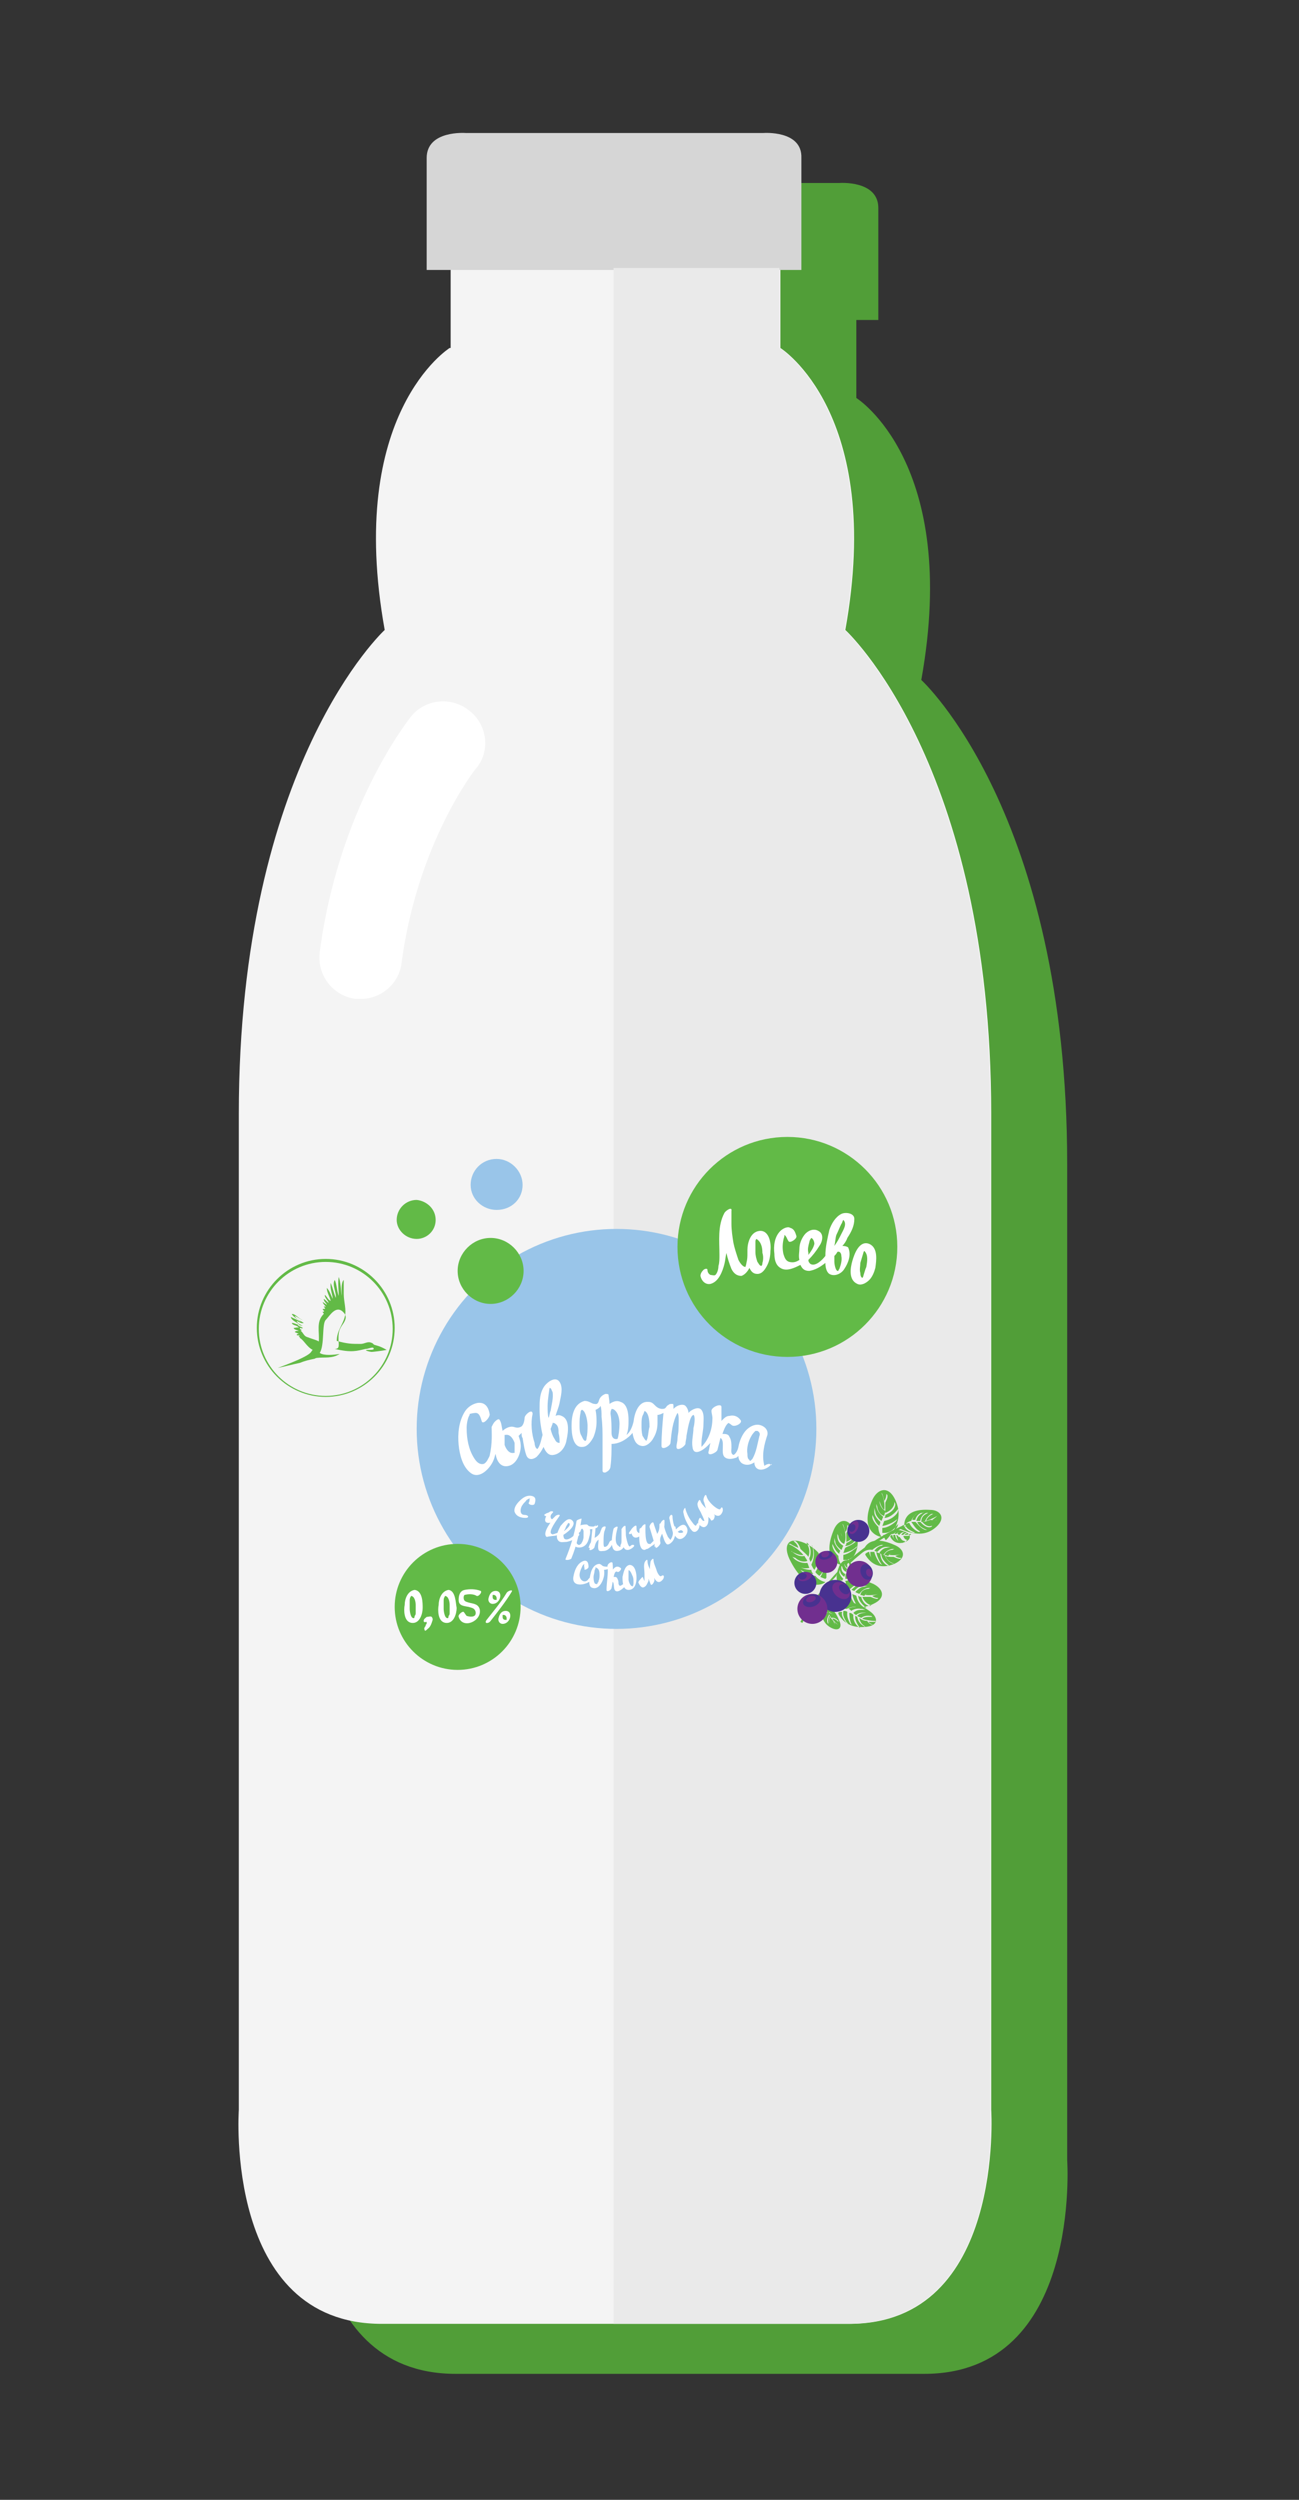 <?xml version="1.0" encoding="utf-8"?>
<!-- Generator: Adobe Illustrator 19.0.0, SVG Export Plug-In . SVG Version: 6.00 Build 0)  -->
<svg version="1.1" id="Layer_1" xmlns="http://www.w3.org/2000/svg" xmlns:xlink="http://www.w3.org/1999/xlink" x="0px" y="0px"
	 viewBox="0 0 130 250" style="enable-background:new 0 0 130 250;" xml:space="preserve">
<rect x="0" y="0" width="130" height="250" fill="#333333" stroke="none"/>
<style type="text/css">
	.st0{fill:#519E38;}
	.st1{fill:#F4F4F4;}
	.st2{fill:#D6D6D6;}
	.st3{fill:#EAEAEA;}
	.st4{fill:#FFFFFF;}
	.st5{fill:#62BA47;}
	.st6{fill:#483290;}
	.st7{fill:#712F8F;}
	.st8{fill:#99C5E9;}
	.st9{fill:#62BA46;}
</style>
<g>
	<path class="st0" d="M106.8,216c0,0,0-64.5,0-99.6S92.2,68,92.2,68c3.9-21.7-6.5-28.2-6.5-28.2V32h2.2c0,0,0-8.4,0-11.2
		S84,18.3,84,18.3H69.7h-1.3H54.1c0,0-3.9-0.3-3.9,2.5s0,11.2,0,11.2h2.3v7.8h-0.1c0,0-10.4,6.5-6.5,28.2c0,0-14.6,13.4-14.6,48.4
		c0,35.1,0,99.6,0,99.6s-1.5,21.4,14.3,21.4c4.3,0,7.8,0,10.8,0c8.1,0,11.8,0,11.8,0h0.7h0.8h0.1h11.7h0.1c3,0,6.5,0,10.8,0
		c0,0,0,0,0.1,0C108.3,237.4,106.8,216,106.8,216z"/>
	<path class="st1" d="M99.2,211c0,0,0-64.5,0-99.6S84.6,63,84.6,63c3.9-21.7-6.5-28.2-6.5-28.2v-8h-33v8H45c0,0-10.4,6.5-6.5,28.2
		c0,0-14.6,13.4-14.6,48.4c0,35.1,0,99.6,0,99.6s-1.5,21.4,14.3,21.4c4.3,0,7.8,0,10.8,0c8.1,0,11.8,0,11.8,0h1.6h11.8
		c3,0,6.6,0,10.8,0C100.6,232.4,99.2,211,99.2,211z"/>
	<path class="st2" d="M76.4,13.3H62.1h-1.3H46.6c0,0-3.9-0.3-3.9,2.5s0,11.2,0,11.2h18.1h1.3h18.1c0,0,0-8.4,0-11.2
		C80.3,13,76.4,13.3,76.4,13.3z"/>
	<path class="st3" d="M99.1,211c0,0,0-64.5,0-99.6S84.5,63,84.5,63C88.4,41.3,78,34.8,78,34.8v-8H61.4v205.6h0.8H74
		c3,0,6.6,0,10.8,0C100.6,232.4,99.1,211,99.1,211z"/>
	<path class="st4" d="M36.1,99.9c-0.2,0-0.4,0-0.5,0c-2.3-0.3-3.9-2.4-3.6-4.7c1.9-14.4,8.8-23.1,9.1-23.5c1.4-1.8,4.1-2.1,5.9-0.6
		c1.8,1.4,2.1,4.1,0.6,5.8c-0.1,0.1-5.8,7.4-7.4,19.3C40,98.3,38.2,99.9,36.1,99.9z"/>
</g>
<g>
	<g>
		<g>
			<path class="st5" d="M89.6,150c-0.7-1.5-1.8-1.1-2.3,0c-1.4,3.2,0.7,3.7,0.9,3.7c0-0.1-0.3-0.4-0.3-1c-0.1-0.1-0.6-0.6-0.6-1
				v-0.2l0.1,0.2c0.1,0.2,0.2,0.6,0.6,0.9c0-0.1,0.1-0.2,0.1-0.4c-0.1-0.1-0.6-0.5-0.6-1v-0.1v-0.3l0.1,0.4c0,0.2,0.2,0.6,0.6,0.9
				l0,0c0.1-0.1,0.1-0.3,0.2-0.4c-0.1-0.1-0.6-0.4-0.7-1.1v-0.1v-0.1l0.1,0.3c0,0.2,0.2,0.8,0.7,0.9c0-0.2,0.1-0.3,0.1-0.5l0,0
				c0,0-0.5-0.2-0.6-1c0,0,0-0.1,0-0.2v-0.1v0.3c0.1,0.2,0.2,0.7,0.5,0.9c0.1-0.8-0.2-1.5-0.2-1.5l-0.1-0.2l0.1,0.1
				c0,0,0.1,0.3,0.2,0.7c0.2-0.3,0.2-0.6,0.2-0.6v-0.1l0.1,0.1c0.1,0.3-0.2,0.7-0.2,0.8c0,0.4,0,0.7,0,1c0.8-0.3,0.9-0.9,0.9-0.9
				v-0.2l0.1,0.2c0,0.7-0.8,1-1,1.1c0,0,0,0,0,0.1l0,0c0,0.1-0.1,0.2-0.1,0.2c0.7,0,1.3-0.8,1.3-0.8l0.1-0.1c0,0,0,0.2-0.1,0.4
				c-0.5,0.7-1.3,0.8-1.3,0.8c-0.1,0.2-0.1,0.3-0.2,0.5c0.2,0,0.9-0.2,1.4-0.6l0,0l0,0l0,0l0.1-0.1l-0.1,0.2
				c-0.2,0.2-0.8,0.7-1.4,0.7c0,0.2,0,0.4,0,0.5c0.1,0,0.1,0,0.2,0c0.6,0,1-0.4,1.2-0.7l0.2-0.2l-0.1,0.3c-0.5,0.8-1.1,0.8-1.3,0.8
				c0,0,0,0-0.1,0c0,0.2,0.2,0.4,0.2,0.5h0.1C90.2,152.4,90.1,151.1,89.6,150z"/>
			<path class="st5" d="M93.7,152.7c1-0.9,0.4-1.7-0.6-1.7c-2.8-0.2-2.6,1.5-2.6,1.6c0,0,0.2-0.4,0.7-0.5c0-0.1,0.3-0.6,0.6-0.8
				l0.2-0.1l-0.2,0.1c-0.1,0.1-0.4,0.3-0.5,0.7c0.1,0,0.2,0,0.3,0c0-0.1,0.2-0.6,0.6-0.7h0.1l0.2-0.1l-0.3,0.2
				c-0.2,0.1-0.4,0.3-0.5,0.7l0,0c0.1,0,0.2,0,0.4,0c0-0.1,0.1-0.6,0.6-0.8h0.1h0.1l-0.2,0.1c-0.2,0.1-0.5,0.3-0.5,0.8
				c0.1,0,0.3,0,0.4-0.1l0,0c0,0,0.1-0.4,0.6-0.7c0,0,0,0,0.1,0h0.1l-0.2,0.1c-0.2,0.1-0.5,0.4-0.5,0.6c0.6-0.2,1.1-0.5,1.1-0.5
				l0.1-0.1l-0.1,0.1c0,0-0.2,0.2-0.5,0.4c0.2,0.1,0.5,0,0.5,0l0.1-0.1l-0.1,0.1c-0.2,0.1-0.6,0-0.7,0c-0.3,0.1-0.5,0.2-0.8,0.2
				c0.5,0.6,0.9,0.4,0.9,0.4h0.1l-0.1,0.1c-0.5,0.2-1-0.4-1.1-0.5c0,0,0,0-0.1,0l0,0c-0.1,0-0.1,0-0.2,0c0.2,0.6,1,0.8,1,0.8h0.1
				c0,0-0.1,0-0.3,0c-0.6-0.2-0.9-0.8-1-0.8s-0.3,0-0.4,0c0.1,0.1,0.4,0.7,0.8,0.9l0,0l0,0l0,0l0.1,0.1h-0.2
				c-0.2-0.1-0.7-0.4-0.9-0.9c-0.1,0-0.3,0.1-0.4,0.1v0.1c0.1,0.4,0.6,0.6,0.8,0.7l0.2,0.1h-0.2c-0.7-0.2-0.9-0.6-1-0.8l0,0
				c-0.1,0.1-0.3,0.3-0.3,0.3v0.1C91.9,153.7,92.9,153.4,93.7,152.7z"/>
			<path class="st5" d="M90.6,154.2c0.7-0.3,0.5-0.8,0-1c-1.4-0.6-1.6,0.3-1.6,0.3s0.2-0.1,0.4-0.1c0,0,0.3-0.2,0.5-0.3H90h-0.1
				c-0.1,0-0.2,0.1-0.4,0.3c0.1,0,0.1,0,0.2,0c0,0,0.2-0.2,0.5-0.3c0,0,0,0,0.1,0h0.1h-0.2c-0.1,0-0.3,0.1-0.4,0.3l0,0
				c0.1,0,0.1,0.1,0.2,0.1c0,0,0.2-0.3,0.5-0.3h0.1h0.1h-0.1c-0.1,0-0.3,0.1-0.4,0.3c0.1,0,0.1,0,0.2,0l0,0c0,0,0.1-0.2,0.4-0.2
				c0,0,0,0,0.1,0H91h-0.1c-0.1,0-0.3,0.1-0.4,0.2c0.4,0,0.6-0.1,0.6-0.1h0.1c0,0,0,0-0.1,0.1c0,0-0.1,0.1-0.3,0.1
				c0.1,0.1,0.3,0.1,0.3,0.1h0.1h-0.1c-0.1,0-0.3-0.1-0.3-0.1c-0.2,0-0.3,0-0.4,0c0.1,0.4,0.4,0.4,0.4,0.4L90.6,154.2l-0.1-0.1
				c-0.3,0-0.4-0.4-0.5-0.4l0,0l0,0h-0.1c0,0.3,0.3,0.6,0.4,0.6h0.1c0,0-0.1,0-0.2-0.1c-0.3-0.2-0.3-0.6-0.3-0.6
				c-0.1,0-0.1-0.1-0.2-0.1c0,0.1,0.1,0.4,0.2,0.6l0,0l0,0l0,0l0.1,0.1l-0.1-0.1c-0.1-0.1-0.3-0.3-0.3-0.6c-0.1,0-0.2,0-0.2,0v0.1
				c0,0.3,0.2,0.4,0.3,0.5l0.1,0.1l-0.1-0.1c-0.3-0.2-0.4-0.5-0.4-0.6l0,0c-0.1,0-0.2,0.1-0.2,0.1v0.1
				C89.5,154.4,90.1,154.4,90.6,154.2z"/>
			<path class="st5" d="M89.5,156.4c1.3-0.6,1-1.5,0-1.9c-2.7-1.2-3.1,0.5-3.1,0.7c0,0,0.4-0.3,0.9-0.2c0.1-0.1,0.5-0.4,0.9-0.5h0.2
				l-0.2,0.1c-0.2,0-0.5,0.2-0.7,0.5c0.1,0,0.2,0.1,0.3,0.1c0.1-0.1,0.4-0.5,0.9-0.5h0.1h0.3l-0.4,0.1c-0.2,0-0.5,0.2-0.7,0.5l0,0
				c0.1,0.1,0.2,0.1,0.4,0.2c0.1-0.1,0.3-0.5,0.9-0.6h0.1h0.1l-0.2,0.1c-0.2,0-0.6,0.1-0.8,0.5c0.1,0,0.3,0.1,0.4,0.1l0,0
				c0,0,0.2-0.4,0.8-0.5h0.1h0.1h-0.2c-0.2,0-0.6,0.2-0.7,0.4c0.7,0.1,1.2-0.1,1.2-0.1l0.1-0.1l-0.1,0.1c0,0-0.3,0.1-0.6,0.2
				c0.2,0.2,0.5,0.2,0.5,0.2h0.1l-0.1,0.1c-0.3,0-0.6-0.2-0.7-0.2c-0.3,0-0.6,0-0.8-0.1C88.9,156.3,89.4,156.3,89.5,156.4
				L89.5,156.4L89.5,156.4c-0.7-0.1-0.9-0.8-1-0.9c0,0,0,0-0.1,0l0,0c-0.1,0-0.1-0.1-0.2-0.1c0,0.6,0.7,1.1,0.7,1.1l0.1,0.1
				c0,0-0.1,0-0.3-0.1c-0.6-0.4-0.6-1.1-0.6-1.1c-0.1-0.1-0.3-0.1-0.4-0.2c0,0.2,0.2,0.8,0.5,1.2l0,0l0,0l0,0l0.1,0.1l-0.2-0.1
				c-0.1-0.1-0.5-0.7-0.6-1.2c-0.1,0-0.3,0-0.4,0v0.1c0,0.5,0.3,0.8,0.6,1l0.2,0.1l-0.2-0.1c-0.6-0.5-0.7-0.9-0.7-1.1l0,0
				c-0.2,0-0.4,0.2-0.4,0.2v0.1C87.4,156.8,88.5,156.8,89.5,156.4z"/>
			<path class="st5" d="M85.5,153c-0.7-1.4-1.7-1-2.1,0.1c-1.2,3,0.7,3.4,0.8,3.4c0,0-0.3-0.4-0.3-0.9c-0.1-0.1-0.5-0.5-0.6-1v-0.2
				l0.1,0.2c0.1,0.2,0.2,0.5,0.6,0.8c0-0.1,0-0.2,0.1-0.3c-0.1-0.1-0.5-0.5-0.6-0.9v-0.1v-0.3l0.1,0.4c0,0.2,0.2,0.5,0.6,0.8l0,0
				c0.1-0.1,0.1-0.3,0.2-0.4c-0.1-0.1-0.6-0.3-0.6-1v-0.1v-0.1l0.1,0.2c0,0.2,0.2,0.7,0.6,0.8c0-0.1,0.1-0.3,0.1-0.4l0,0
				c0,0-0.4-0.2-0.5-0.9V153v-0.1v0.3c0.1,0.2,0.2,0.7,0.5,0.8c0.1-0.8-0.2-1.3-0.2-1.4l-0.1-0.2l0.1,0.1c0,0,0.1,0.3,0.2,0.7
				c0.2-0.2,0.2-0.6,0.2-0.6v-0.1l0.1,0.1c0.1,0.3-0.2,0.7-0.2,0.7c0,0.3,0,0.6,0,0.9c0.8-0.3,0.8-0.9,0.8-0.9v-0.2l0.1,0.2
				c0,0.6-0.8,1-0.9,1c0,0,0,0,0,0.1l0,0c0,0.1-0.1,0.1-0.1,0.2c0.7,0,1.2-0.8,1.2-0.8l0.1-0.1c0,0,0,0.2-0.1,0.3
				c-0.5,0.6-1.2,0.7-1.2,0.8c-0.1,0.1-0.1,0.3-0.2,0.5c0.2,0,0.9-0.2,1.3-0.6l0,0l0,0l0,0l0.1-0.1l-0.1,0.2
				c-0.2,0.1-0.7,0.6-1.3,0.7c0,0.2,0,0.3,0,0.5c0.1,0,0.1,0,0.2,0c0.5,0,0.9-0.4,1.1-0.7l0.1-0.2l-0.1,0.2c-0.5,0.7-1,0.8-1.2,0.8
				c0,0,0,0-0.1,0c0,0.2,0.2,0.4,0.2,0.4h0.1C86.1,155.2,86,154,85.5,153z"/>
			<path class="st5" d="M85.3,156.6c-0.4-0.9-1-0.6-1.3,0c-0.8,1.9,0.4,2.1,0.5,2.2c0,0-0.2-0.2-0.2-0.6c0,0-0.3-0.3-0.4-0.6v-0.1
				v0.1c0,0.1,0.1,0.3,0.4,0.5c0-0.1,0-0.1,0.1-0.2c-0.1-0.1-0.3-0.3-0.4-0.6v-0.1V157l0.1,0.2c0,0.1,0.1,0.3,0.4,0.5l0,0
				c0-0.1,0.1-0.2,0.1-0.3c-0.1,0-0.4-0.2-0.4-0.6v-0.1v-0.1l0.1,0.1c0,0.1,0.1,0.4,0.4,0.5c0-0.1,0-0.2,0.1-0.3l0,0
				c0,0-0.3-0.1-0.3-0.6c0,0,0,0,0-0.1v-0.1v0.2c0,0.1,0.1,0.4,0.3,0.5c0-0.5-0.1-0.8-0.1-0.9v-0.1l0.1,0.1c0,0,0.1,0.2,0.1,0.4
				c0.1-0.1,0.1-0.4,0.1-0.4v-0.1l0.1,0.1c0,0.2-0.1,0.4-0.1,0.5c0,0.2,0,0.4,0,0.6c0.5-0.2,0.5-0.5,0.5-0.5v-0.1v0.1
				c0,0.4-0.5,0.6-0.6,0.6l0,0l0,0c0,0,0,0.1-0.1,0.1c0.4,0,0.8-0.5,0.8-0.5v-0.1c0,0,0,0.1-0.1,0.2c-0.3,0.4-0.7,0.5-0.8,0.5
				c0,0.1-0.1,0.2-0.1,0.3c0.1,0,0.5-0.1,0.8-0.4l0,0l0,0l0,0l0.1-0.1l-0.1,0.1c-0.1,0.1-0.4,0.4-0.8,0.4c0,0.1,0,0.2,0,0.3h0.1
				c0.3,0,0.6-0.3,0.7-0.4l0.1-0.1l-0.1,0.2c-0.3,0.4-0.6,0.5-0.8,0.5l0,0c0,0.1,0.1,0.3,0.1,0.3h0.1
				C85.6,158,85.6,157.3,85.3,156.6z"/>
			<path class="st5" d="M87.4,160.4c1.3-0.6,1-1.5,0-2c-2.7-1.2-3.2,0.5-3.2,0.7c0,0,0.4-0.3,0.9-0.2c0.1-0.1,0.5-0.5,0.9-0.5h0.2
				l-0.2,0.1c-0.2,0-0.5,0.2-0.8,0.5c0.1,0,0.2,0.1,0.3,0.1c0.1-0.1,0.4-0.5,0.9-0.5h0.1h0.3l-0.4,0.1c-0.2,0-0.5,0.2-0.8,0.5l0,0
				c0.1,0.1,0.2,0.1,0.4,0.2c0.1-0.1,0.3-0.5,0.9-0.6H87h0.1l-0.2,0.1c-0.2,0-0.7,0.1-0.8,0.6c0.1,0,0.3,0.1,0.4,0.1l0,0
				c0,0,0.2-0.4,0.8-0.5h0.1h0.1h-0.2c-0.2,0-0.6,0.2-0.7,0.4c0.7,0.1,1.3-0.1,1.3-0.1l0.1-0.1l-0.1,0.1c0,0-0.3,0.1-0.6,0.2
				c0.2,0.2,0.5,0.2,0.5,0.2h0.1l-0.1,0.1c-0.3,0-0.6-0.2-0.7-0.2c-0.3,0-0.6,0-0.8,0c0.3,0.7,0.8,0.8,0.8,0.8h0.1l-0.1,0.1
				c-0.6,0-0.9-0.7-0.9-0.9c0,0,0,0-0.1,0l0,0c-0.1,0-0.1-0.1-0.2-0.1c0,0.6,0.7,1.1,0.7,1.1l0.1,0.1c0,0-0.1,0-0.3-0.1
				c-0.6-0.4-0.7-1.1-0.7-1.1c-0.1-0.1-0.3-0.1-0.4-0.2c0,0.2,0.2,0.8,0.5,1.2l0,0l0,0l0,0l0.1,0.1l-0.2-0.1
				c-0.1-0.1-0.6-0.7-0.6-1.3c-0.2,0-0.3,0-0.5,0c0,0.1,0,0.1,0,0.1c0,0.5,0.4,0.9,0.6,1l0.2,0.1l-0.2-0.1c-0.6-0.5-0.7-1-0.7-1.1
				c0,0,0,0,0-0.1c-0.2,0-0.4,0.2-0.4,0.2v0.1C85.3,160.9,86.4,160.9,87.4,160.4z"/>
			<path class="st5" d="M86.6,162.7c1.4-0.1,1.3-1,0.4-1.6c-2.4-1.7-3.2-0.4-3.2-0.2c0.1,0,0.4-0.1,0.9,0c0.1,0,0.6-0.3,1-0.2h0.2
				h-0.2c-0.2,0-0.5,0-0.8,0.2c0.1,0,0.2,0.1,0.3,0.2c0.1-0.1,0.5-0.3,1-0.2h0.1l0.3,0.1h-0.4c-0.2,0-0.5,0-0.8,0.3l0,0
				c0.1,0.1,0.2,0.2,0.3,0.2c0.1-0.1,0.4-0.3,1-0.2h0.1h0.1h-0.2c-0.2,0-0.7,0-0.9,0.3c0.1,0.1,0.2,0.1,0.4,0.2l0,0
				c0,0,0.3-0.3,0.9-0.2h0.1l0.1,0.1h-0.2c-0.2,0-0.7,0-0.8,0.2c0.7,0.2,1.2,0.2,1.2,0.2h0.2c0,0-0.1,0-0.1,0.1c0,0-0.3,0-0.7,0
				c0.2,0.2,0.5,0.3,0.5,0.3h0.1h-0.1c-0.3,0-0.6-0.3-0.6-0.4c-0.3,0-0.6-0.1-0.8-0.3C86.1,162.5,86.6,162.6,86.6,162.7l0.1-0.1
				L86.6,162.7c-0.7-0.3-0.8-0.9-0.8-1l0,0l0,0c-0.1,0-0.1-0.1-0.2-0.1c-0.1,0.5,0.4,1.1,0.4,1.1l0.1,0.1c0,0-0.1,0-0.3-0.2
				c-0.5-0.5-0.4-1.1-0.4-1.1c-0.1-0.1-0.2-0.2-0.4-0.2c0,0.1,0,0.7,0.2,1.1l0,0l0,0l0,0l0.1,0.1l-0.2-0.1c-0.1-0.2-0.4-0.7-0.3-1.2
				c-0.1-0.1-0.3-0.1-0.4-0.1v0.1c-0.1,0.4,0.2,0.8,0.3,1l0.2,0.2l-0.2-0.1c-0.5-0.6-0.5-1-0.4-1.1l0,0c-0.2,0-0.4,0-0.4,0.1v0.1
				C84.5,162.5,85.5,162.8,86.6,162.7z"/>
			<path class="st5" d="M80.5,154.3c-1.7-0.7-2.1,0.3-1.5,1.6c1.7,3.5,3.5,2.5,3.6,2.3c-0.1,0-0.6-0.1-1-0.6c-0.1,0-0.9-0.1-1.3-0.4
				l-0.2-0.2l0.2,0.1c0.2,0.1,0.6,0.3,1.1,0.3c-0.1-0.1-0.2-0.2-0.2-0.4c-0.1,0-0.8,0-1.3-0.4l-0.1-0.1l-0.3-0.2l0.4,0.3
				c0.2,0.2,0.6,0.3,1.1,0.2l0,0c-0.1-0.2-0.1-0.3-0.2-0.5c-0.1,0-0.7,0.1-1.3-0.4l-0.1-0.1l-0.1-0.1l0.3,0.1
				c0.2,0.2,0.7,0.5,1.2,0.3c-0.1-0.2-0.2-0.3-0.3-0.5l0,0c0,0-0.5,0.2-1.2-0.4c0,0-0.1,0-0.1-0.1l-0.1-0.1l0.2,0.2
				c0.2,0.1,0.8,0.4,1.1,0.3c-0.6-0.7-1.3-1-1.3-1l-0.2-0.1h0.2c0,0,0.3,0.2,0.8,0.4c-0.1-0.4-0.4-0.6-0.4-0.6l-0.1-0.1h0.2
				c0.3,0.2,0.5,0.7,0.5,0.8c0.3,0.3,0.6,0.5,0.8,0.8c0.3-0.8-0.2-1.4-0.2-1.4L80.5,154.3l0.3,0c0.5,0.5,0.3,1.4,0.2,1.5
				c0,0,0,0,0,0.1l0,0c0,0.1,0.1,0.2,0.1,0.3c0.5-0.5,0.2-1.6,0.2-1.6l-0.1-0.1c0,0,0.1,0.1,0.2,0.4c0.2,0.9-0.2,1.5-0.2,1.6
				c0.1,0.2,0.2,0.4,0.3,0.5c0.1-0.2,0.5-0.8,0.4-1.4v-0.1l0,0l0,0v-0.2l0.1,0.3c0,0.2,0,1.1-0.4,1.6c0.1,0.2,0.3,0.3,0.4,0.4
				l0.1-0.1c0.4-0.4,0.3-1,0.2-1.4l-0.1-0.3l0.1,0.3c0.3,1-0.1,1.4-0.2,1.6l0,0c0.2,0.1,0.5,0.2,0.5,0.2l0.1-0.1
				C82.8,155.9,81.8,154.9,80.5,154.3z"/>
			<path class="st5" d="M83.2,162.8c0.8,0.4,1.1-0.1,0.8-0.7c-0.7-1.8-1.6-1.4-1.7-1.3c0,0,0.3,0.1,0.5,0.4c0.1,0,0.4,0.1,0.6,0.3
				l0.1,0.1l-0.1-0.1c-0.1-0.1-0.3-0.2-0.5-0.2c0,0.1,0.1,0.1,0.1,0.2c0.1,0,0.4,0,0.6,0.2c0,0,0,0,0.1,0l0.1,0.1l-0.2-0.2
				c-0.1-0.1-0.3-0.2-0.6-0.2l0,0c0,0.1,0.1,0.2,0.1,0.2c0.1,0,0.4,0,0.6,0.2l0,0l0.1,0.1l-0.1-0.1c-0.1-0.1-0.3-0.3-0.6-0.2
				c0,0.1,0.1,0.2,0.1,0.2l0,0c0,0,0.3-0.1,0.6,0.2c0,0,0,0,0.1,0.1v0.1l-0.1-0.1c-0.1-0.1-0.4-0.3-0.5-0.2c0.3,0.4,0.6,0.6,0.6,0.6
				H84h-0.1c0,0-0.2-0.1-0.4-0.3c0,0.2,0.1,0.3,0.1,0.3h0.1h-0.1c-0.1-0.1-0.2-0.4-0.2-0.4c-0.1-0.1-0.3-0.3-0.3-0.4
				c-0.2,0.4,0,0.7,0,0.7l0.1,0.1l-0.1-0.1c-0.2-0.3-0.1-0.7,0-0.8l0,0l0,0v-0.1c-0.3,0.2-0.2,0.8-0.2,0.8v0.1c0,0-0.1-0.1-0.1-0.2
				c-0.1-0.4,0.2-0.7,0.2-0.8s-0.1-0.2-0.1-0.3c-0.1,0.1-0.3,0.4-0.3,0.7l0,0l0,0l0,0v0.1v-0.1c0-0.1,0-0.5,0.3-0.8
				c-0.1-0.1-0.1-0.2-0.2-0.2c0,0,0,0-0.1,0c-0.2,0.2-0.2,0.5-0.2,0.7v0.1l-0.1-0.1c-0.1-0.5,0.1-0.7,0.2-0.8l0,0
				c-0.1-0.1-0.2-0.1-0.3-0.1l0,0C82.1,161.9,82.6,162.5,83.2,162.8z"/>
		</g>
		<path class="st5" d="M83.8,157.4c0-0.1,0.1-0.2,0.1-0.3c-2.5,2.6-3.8,5.1-3.8,5.1l0.2,0.1c0,0,1.1-2.3,3.4-4.7
			C83.7,157.5,83.7,157.5,83.8,157.4z"/>
		<path class="st5" d="M90.4,152.7c-0.1,0,0.2-0.3,0.2-0.3l-0.1,0.1c-2.3,1-4.2,2.3-5.7,3.7c0.1,0,0.1,0.1,0.2,0.2
			c1.5-1.4,3.3-2.7,5.6-3.7C91.1,152.5,90.5,152.7,90.4,152.7z"/>
		<g>
			<circle class="st6" cx="83.6" cy="159.6" r="1.6"/>
			<ellipse transform="matrix(0.679 -0.734 0.734 0.679 -89.706 112.914)" class="st7" cx="84.2" cy="159" rx="0.7" ry="1"/>
			
				<ellipse transform="matrix(0.679 -0.735 0.735 0.679 -89.611 113.076)" class="st6" cx="84.4" cy="158.9" rx="0.4" ry="0.6"/>
		</g>
		<g>
			<circle class="st7" cx="81.3" cy="160.9" r="1.5"/>
			
				<ellipse transform="matrix(-0.32 -0.948 0.948 -0.32 -44.652 288.325)" class="st6" cx="81.2" cy="160.2" rx="0.6" ry="0.9"/>
			
				<ellipse transform="matrix(-0.32 -0.948 0.948 -0.32 -44.574 287.995)" class="st7" cx="81.1" cy="160" rx="0.3" ry="0.5"/>
		</g>
		<g>
			<circle class="st6" cx="80.6" cy="158.3" r="1.1"/>
			
				<ellipse transform="matrix(-0.319 -0.948 0.948 -0.319 -43.269 284.308)" class="st7" cx="80.5" cy="157.7" rx="0.4" ry="0.7"/>
			
				<ellipse transform="matrix(-0.32 -0.947 0.947 -0.32 -43.174 284.229)" class="st6" cx="80.4" cy="157.6" rx="0.3" ry="0.4"/>
		</g>
		<g>
			<circle class="st7" cx="82.7" cy="156.2" r="1.1"/>
			
				<ellipse transform="matrix(-0.32 -0.948 0.948 -0.32 -38.419 283.636)" class="st6" cx="82.6" cy="155.6" rx="0.4" ry="0.7"/>
			
				<ellipse transform="matrix(-0.319 -0.948 0.948 -0.319 -38.48 283.345)" class="st7" cx="82.6" cy="155.5" rx="0.3" ry="0.4"/>
		</g>
		<g>
			<circle class="st6" cx="85.9" cy="153.1" r="1.1"/>
			
				<ellipse transform="matrix(-0.893 -0.45 0.45 -0.893 92.954 327.646)" class="st7" cx="85.4" cy="152.8" rx="0.4" ry="0.7"/>
			
				<ellipse transform="matrix(-0.892 -0.451 0.451 -0.892 92.514 327.487)" class="st6" cx="85.3" cy="152.7" rx="0.3" ry="0.4"/>
		</g>
		<g>
			<circle class="st7" cx="86" cy="157.4" r="1.3"/>
			
				<ellipse transform="matrix(0.95 -0.313 0.313 0.95 -44.839 35)" class="st6" cx="86.7" cy="157.2" rx="0.6" ry="0.8"/>
			
				<ellipse transform="matrix(0.95 -0.313 0.313 0.95 -44.806 35.048)" class="st7" cx="86.9" cy="157.3" rx="0.3" ry="0.4"/>
		</g>
	</g>
	<circle class="st8" cx="61.7" cy="142.9" r="20"/>
	<circle class="st5" cx="45.8" cy="160.7" r="6.3"/>
	<path class="st8" d="M52.3,118.5c0,1.4-1.1,2.5-2.6,2.5c-1.4,0-2.6-1.1-2.6-2.5s1.1-2.6,2.6-2.6C51.1,115.9,52.3,117.1,52.3,118.5
		L52.3,118.5z"/>
	<path class="st5" d="M52.4,127.1c0,1.8-1.5,3.3-3.3,3.3s-3.3-1.5-3.3-3.3s1.5-3.3,3.3-3.3S52.4,125.3,52.4,127.1L52.4,127.1z"/>
	<path class="st5" d="M43.6,122c0,1.1-0.9,1.9-1.9,1.9c-1.1,0-2-0.9-2-1.9c0-1.1,0.9-2,2-2C42.7,120.1,43.6,120.9,43.6,122L43.6,122
		z"/>
	<g>
		<circle class="st5" cx="78.8" cy="124.7" r="11"/>
		<g>
			<path class="st4" d="M76,123.1c-0.9,0.1-1.2,1.2-1.2,1.9l0,0l0,0c0,0.1,0,0.2,0,0.3c0,0.4,0,0.6-0.1,1c0,0.1-0.1,0.4-0.1,0.4
				c-0.3,0-0.6-0.5-0.7-0.7c-0.2-0.6-0.4-1.2-0.5-1.7c-0.1-0.6-0.2-1.3-0.2-1.9c0-0.3,0-0.5,0-0.8c0-0.1,0-0.2,0-0.3s0-0.2,0-0.2
				c0.1-0.5-0.6,0-0.7,0.2c-0.7,1.3-0.5,2.8-0.5,4.2c0,0.4,0,0.8-0.1,1.1c0,0.3-0.1,0.7-0.3,0.9c-0.1,0.1-0.4,0-0.5,0
				c-0.2-0.1-0.3-0.3-0.3-0.5s-0.3-0.1-0.4,0c-0.2,0.2-0.3,0.4-0.3,0.6c0.1,0.5,0.5,0.9,1,0.8c0.8-0.2,1.2-1.2,1.4-2
				c0.1-0.4,0.1-0.7,0.2-1.1c0.1,0.5,0.3,1.1,0.5,1.6c0.2,0.4,0.5,0.7,1,0.7c0.3-0.1,0.6-0.4,0.8-0.8c0.2,0.4,0.4,0.6,0.8,0.6
				c0.5,0,0.8-0.5,1-0.9s0.3-0.9,0.3-1.4C77.2,124.4,77,123,76,123.1z M76.3,126.3c0,0.1,0,0.2-0.1,0.3c-0.2,0-0.3-0.3-0.4-0.4
				c-0.1-0.3-0.2-0.6-0.2-1c0-0.3,0-0.7,0-1c0-0.1,0-0.2,0.1-0.3c0.5,0.3,0.6,0.9,0.6,1.4C76.4,125.6,76.4,126,76.3,126.3z"/>
			<path class="st4" d="M87,124.4c-1-0.4-1.5,1-1.7,1.7s-0.4,1.9,0.5,2.3c0.4,0.2,0.9-0.1,1.2-0.4c0.3-0.3,0.5-0.8,0.6-1.2
				C87.7,126.1,87.9,124.8,87,124.4z M86.4,127.6c0,0.1-0.1,0.2-0.1,0.2c-0.2-0.1-0.2-0.4-0.2-0.5c-0.1-0.3,0-0.7,0-1
				c0.1-0.3,0.2-0.7,0.3-1c0-0.1,0.1-0.2,0.1-0.2c0.4,0.4,0.3,1,0.2,1.6C86.6,126.9,86.5,127.3,86.4,127.6z"/>
			<path class="st4" d="M84.3,124.6c0.2-0.2,0.4-0.5,0.5-0.8c0.4-0.6,0.7-1.2,0.7-1.9c0-0.6-0.9-0.7-1.3-0.5c-0.6,0.3-1,1-1.2,1.6
				c-0.2,0.9-0.4,1.7-0.4,2.6l0,0c-0.3,0.4-1,1.1-1.5,0.8c-0.1-0.1-0.2-0.2-0.2-0.4c0.4-0.4,0.8-0.9,1.1-1.4
				c0.3-0.4,0.5-1.2-0.1-1.5c-0.5-0.3-1.1,0-1.4,0.4c-0.3,0.4-0.5,0.9-0.5,1.4c0,0.3-0.1,0.7,0,1.1c-0.3,0.2-0.6,0.3-1,0.2
				s-0.5-0.5-0.6-0.8c-0.1-0.5-0.1-0.9,0-1.4c0-0.1,0.1-0.3,0.1-0.4v-0.1c0.2,0.1,0.3,0.5,0.4,0.6c0.1,0.3,0.9-0.2,0.8-0.5
				c-0.1-0.3-0.2-0.7-0.6-0.8c-0.3-0.2-0.8,0.1-1,0.3c-0.6,0.6-0.7,1.5-0.6,2.3c0,0.5,0.1,1.1,0.6,1.4c0.6,0.4,1.4,0,2-0.3
				c0.2,0.4,0.4,0.6,0.9,0.6c0.6-0.1,1.1-0.4,1.6-0.8c0,0.4,0.1,0.9,0.4,1.1c0.5,0.3,1.2,0,1.5-0.5c0.4-0.6,0.7-1.4,0.4-2.1
				C84.9,124.7,84.6,124.6,84.3,124.6z M81,124.2c0-0.1,0.1-0.3,0.2-0.4l0,0c0.2,0.1,0.3,0.4,0.3,0.6c-0.1,0.4-0.3,0.7-0.6,1.1
				c0-0.1,0-0.1,0-0.2C80.8,124.9,80.9,124.6,81,124.2z M84.2,122.4c0.1-0.1,0.1-0.3,0.2-0.4l0,0c0.4,0.4,0,1-0.2,1.4
				s-0.4,0.8-0.7,1.2c0.1-0.4,0.1-0.8,0.2-1.1C83.9,123.1,84,122.8,84.2,122.4z M84,126.9c0,0-0.1,0.1-0.1,0.2h-0.1
				c-0.2-0.1-0.3-0.7-0.3-0.9s0-0.4,0-0.6c0.1-0.1,0.2-0.2,0.3-0.4c0.2-0.1,0.4,0.1,0.4,0.4C84.3,126.1,84.1,126.6,84,126.9z"/>
		</g>
	</g>
	<g>
		<path class="st4" d="M50.7,159.3c-0.6,1-1.3,1.8-2,2.7c-0.3,0.4,0.2,0.4,0.4,0.1c0.7-0.9,1.5-1.9,2.1-2.9
			C51.4,158.9,50.8,159.1,50.7,159.3L50.7,159.3z"/>
		<path class="st4" d="M49.6,159.1c-0.4,0-0.6,0.3-0.7,0.7c-0.1,0.3,0.1,0.6,0.4,0.6C50.1,160.4,50.4,159.1,49.6,159.1
			c-0.2,0-0.4,0.4-0.2,0.4c0.2,0,0.3,0.2,0.3,0.3s0,0.1,0,0.2l0,0h-0.1c-0.2,0-0.3-0.1-0.3-0.3c0-0.1,0-0.1,0-0.2l0,0h0.1
			C49.6,159.5,49.8,159.1,49.6,159.1z"/>
		<path class="st4" d="M50.6,161.1c-0.4,0-0.6,0.3-0.7,0.7c-0.1,0.3,0.1,0.6,0.4,0.6C51.1,162.4,51.4,161.1,50.6,161.1
			c-0.2,0-0.4,0.4-0.2,0.4c0.2,0,0.3,0.2,0.3,0.3s0,0.1,0,0.2l0,0h-0.1c-0.2,0-0.3-0.1-0.3-0.3c0-0.1,0-0.1,0-0.2l0,0h0.1
			C50.6,161.5,50.8,161.1,50.6,161.1z"/>
	</g>
	<g>
		<g>
			<g>
				<path class="st4" d="M77,146.4c-0.2,0-0.4,0.1-0.5,0.2c-0.3-1.1,0-2.2,0.3-3.1l0,0c0.1-0.5-0.3-0.9-0.8-1s-1,0.2-1.3,0.5
					c-0.4,0.4-0.7,1.1-0.8,1.7c-0.1,0.5-0.4,0.8-0.5,0.8c-0.3-0.1-0.2-0.5-0.2-0.7c0-0.4,0-0.8-0.2-1.1c-0.1-0.3-0.4-0.3-0.7-0.3
					c0.3-0.9,0.5-1,0.6-1.1c0.2,0.1,0.3,0.2,0.3,0.2c0.3,0.3,1.2-0.2,0.9-0.5c-0.3-0.4-0.7-0.5-1.1-0.4c-0.3,0-0.5,0.2-0.7,0.4
					l-0.1,0.1c0-0.5,0-1,0-1.4s-1,0-1,0.4c0,0.2,0.1,0.5,0.1,0.7c0,1-0.3,2.1-1.1,2.9c0-0.1,0-0.2,0-0.3c0-0.7,0.2-1.3,0.2-2
					c0-0.4,0.1-1-0.2-1.4c-0.3-0.4-1,0-1.2,0.2l-0.1,0.1c0-0.2-0.1-0.5-0.3-0.7c-0.2-0.2-0.6-0.1-0.8,0c-0.2,0.1-0.3,0.2-0.4,0.3
					c0-0.1,0-0.2,0-0.2c0-0.2,0-0.3-0.1-0.3c-0.2,0-0.3,0-0.4,0.1c-0.2,0.1-0.2,0.2-0.3,0.3c-0.1,0.1-0.2,0.1-0.4,0.1
					c-0.7-0.1-0.7-0.7-1.3-0.7c-1-0.1-1.4,1.1-1.5,2l0,0c-0.1,0.4-0.3,1-0.7,1.3c0.2-0.5,0.2-1,0.2-1.5c0-0.6-0.1-1.6-0.8-1.8
					c-0.4-0.2-0.8,0-1.1,0.2c0-0.3-0.1-0.8-0.1-0.9c0-0.1-0.2-0.1-0.3-0.1c-0.3,0.1-0.5,0.3-0.6,0.5s-0.1,0.6-0.5,0.5
					c-0.3,0-0.5-0.3-1-0.3c-1.1,0.3-1.3,1.5-1.3,2.5c0,0.7,0.1,2.2,1.1,2.1c0.5,0,0.9-0.6,1.1-1c0.2-0.5,0.3-1,0.3-1.5
					c0-0.3,0-0.7-0.1-1.2c0.2-0.1,0.4-0.2,0.5-0.4c0.1,0.3,0.1,0.7,0.1,1l0,0c0,0,0,0,0,0.1c0.1,0.8,0.1,1.5,0.1,2.3c0,1,0,2,0,3.1
					c0,0.2,0.3,0.2,0.4,0.1c0.2-0.1,0.4-0.3,0.4-0.6c0.1-0.7,0.1-1.5,0.1-2.2c0.9,0,1.7-0.6,2.1-1.1c0.1,0.6,0.3,1.2,0.9,1.3
					c0.5,0.1,1-0.4,1.2-0.8c0.3-0.5,0.4-1,0.4-1.5c0-0.2,0-0.5,0-0.8c0.2,0,0.4-0.1,0.6-0.2c-0.1,1.1-0.2,2.2-0.2,3.3
					c0,0.5,0.9,0,0.9-0.3c0.1-1,0.2-2.1,0.7-3c0.2,0.2,0.1,1.2,0.1,1.7c0,0.3-0.1,0.6-0.1,0.9c0,0.3-0.1,0.5-0.1,0.8
					c0,0.5,0.8,0,0.9-0.3c0-0.3,0.1-0.5,0.1-0.8c0.1-0.5,0.3-2,0.7-2.1c0.2,0.1,0.1,1,0,1.3c0,0.6-0.2,1.3-0.1,1.9
					c0.1,1,1.1,0.3,1.5-0.1c0.1-0.1,0.2-0.2,0.3-0.3c-0.1,0.3-0.1,0.6-0.2,0.9c-0.1,0.5,0.8,0.1,0.9-0.2c0.1-0.4,0.2-0.8,0.3-1.2
					c0.5,0.3,0,1.5,0.4,1.9c0.3,0.3,0.8,0.2,1.1,0.1c0.1,0,0.2-0.1,0.3-0.2c0,0.3,0.1,0.5,0.3,0.7c0.4,0.3,0.9,0.2,1.2,0
					c0,0,0.1,0,0.1-0.1c0,0.1,0,0.2,0,0.2c0.2,1,1.4,0.5,1.7,0C77.3,146.6,77.2,146.5,77,146.4z M58.7,143.8c0,0.1,0,0.2-0.1,0.3
					c-0.2,0-0.3-0.3-0.4-0.5c-0.2-0.3-0.2-0.7-0.2-1.1c0-0.4,0-0.8,0.1-1.2c0-0.1,0-0.2,0.1-0.3c0,0,0,0,0.1,0l0,0l0.1,0.1
					c0.3,0.3,0.4,1.2,0.4,1.4C58.8,143,58.8,143.4,58.7,143.8z M61.2,143.3c0-0.6,0-1.3-0.1-1.9c0-0.4,0.1-0.4,0.1-0.5
					c0.2,0,0.3,0.1,0.4,0.2c0.3,0.3,0.4,0.9,0.4,1.3c0,0.5-0.1,1.3-0.2,1.5C61.4,144,61.2,143.7,61.2,143.3z M64.8,143.8
					c0,0.1-0.1,0.2-0.1,0.3c-0.2-0.1-0.3-0.4-0.4-0.5c-0.1-0.4-0.1-0.7-0.1-1.1c0-0.4,0-0.8,0.2-1.1c0-0.1,0.1-0.2,0.1-0.3
					c0.5,0.2,0.5,1.3,0.5,1.6C64.9,143,64.9,143.4,64.8,143.8z M75.1,146.1c0,0-0.1,0-0.1-0.1c-0.2-0.1-0.2-0.4-0.2-0.6
					c-0.1-0.6,0.1-1.3,0.4-1.8c0.1-0.2,0.3-0.4,0.4-0.5c0,0,0.1,0,0.2,0c0.2,0.1,0.3,0.3,0.2,0.5c-0.2,0.8-0.3,1.6-0.7,2.3
					C75.2,146,75.1,146.1,75.1,146.1z"/>
				<path class="st4" d="M56.2,141.6c-0.2-0.1-0.4-0.1-0.6,0c0.1-0.4,0.3-0.8,0.4-1.3c0.1-0.6,0.4-1.5,0-2.1s-1.2,0-1.5,0.4
					c-0.5,0.7-0.5,1.5-0.5,2.3c0,0.9,0.1,1.7,0.3,2.6c-0.1,0.3-0.2,1-0.5,1.4c-0.2,0-0.3-0.4-0.3-0.6c-0.3-0.9-0.4-2-0.2-2.9
					c0-0.2-0.1-0.3-0.3-0.2c-0.2,0.1-0.5,0.4-0.5,0.6c0,0.2-0.1,0.8-0.4,0.9c-0.2,0.1-0.4,0.1-0.7,0c-0.3-0.1-0.8,0.1-1.1,0.4
					c-0.1-0.4-0.1-0.8-0.3-1.1c-0.1-0.2-0.4,0.1-0.5,0.2c-0.1,0.1-0.2,0.3-0.3,0.5c0,0.5,0.1,1.6-0.2,2.9c-0.1,0.2-0.3,0.7-0.6,0.8
					c-0.4,0.1-0.7-0.2-0.9-0.5c-0.6-0.9-0.8-2-0.8-3.1c0-0.4,0.1-1,0.3-1.3c0,0,0,0,0-0.1l0,0l0,0c0,0,0.4-0.1,0.6-0.1
					c0.4,0,0.5,0.5,0.6,0.8c0.1,0.5,0.9-0.4,0.8-0.7c-0.1-0.6-0.4-1.2-1.2-1.1c-0.5,0.1-1,0.4-1.3,0.9c-0.6,1-0.7,2.2-0.6,3.3
					c0.1,1,0.4,2.2,1.2,2.8c0.9,0.7,2-0.5,2.3-1.3c0.1-0.2,0.1-0.4,0.2-0.6c0.1,0.7,0.5,1.4,1.3,1.2c0.9-0.2,1.3-1.5,1.2-2.2
					c0-0.2-0.1-0.5-0.2-0.8c0.1-0.1,0.2-0.2,0.3-0.3c0,0.2,0,0.4,0.1,0.5c0.1,0.6,0.2,1.3,0.4,1.8c0.2,0.4,0.6,0.4,1,0.1
					c0.3-0.3,0.5-0.6,0.7-1c0.2,0.5,0.5,0.9,1,0.8c0.7-0.1,1.2-0.8,1.3-1.5C56.9,143.1,57,141.9,56.2,141.6z M51.5,145.1
					c0,0.1,0,0.1,0,0.2c0,0,0,0-0.1,0c-0.5,0.1-0.8-0.5-0.9-0.8v-0.1l0,0c0-0.1,0-0.1,0-0.2c0-0.1,0-0.3,0-0.5c0,0,0-0.1,0-0.2
					c0,0,0,0,0.1,0c0.5-0.1,0.8,0.5,0.9,0.8C51.5,144.6,51.5,144.9,51.5,145.1z M54.8,140.6c0-0.6,0.2-1.8,0.2-1.8l0,0l0,0
					c0.2,0,0.2,0.3,0.3,0.4c0.1,0.6-0.1,1.3-0.2,1.9c-0.1,0.2-0.1,0.5-0.2,0.7C54.8,141.5,54.8,141,54.8,140.6z M56,144.3
					C56,144.3,56,144.4,56,144.3C55.9,144.4,55.9,144.4,56,144.3c-0.3,0-0.4-0.2-0.5-0.4c-0.2-0.3-0.3-0.6-0.4-1
					c0.1-0.2,0.1-0.3,0.2-0.5c0,0,0,0,0-0.1l0,0c0.1,0,0.2,0,0.3,0.1c0.3,0.2,0.3,0.6,0.3,0.9C56,143.7,56,144,56,144.3z"/>
			</g>
		</g>
	</g>
	<g>
		<path class="st4" d="M41.5,159c-0.7,0.1-1,0.9-1,1.5c-0.1,0.5-0.1,1.7,0.7,1.8c0.8,0.1,1.1-0.9,1.1-1.5
			C42.3,160.3,42.3,159.1,41.5,159c-0.2,0-0.6,0.6-0.4,0.6c0.4,0,0.5,0.6,0.5,0.9c0,0.2,0,0.5,0,0.8c0,0.1,0,0.2-0.1,0.3
			c0,0.1-0.1,0.3,0,0.2c-0.4,0.2-0.5-0.7-0.5-0.9s0-0.5,0-0.8c0-0.1,0-0.3,0.1-0.4c0-0.1,0.1-0.1,0-0.1
			C41.4,159.6,41.8,159,41.5,159z"/>
		<path class="st4" d="M44.9,159c-0.7,0.1-1,0.9-1,1.5c-0.1,0.5-0.1,1.7,0.7,1.8c0.8,0.1,1.1-0.9,1.1-1.5
			C45.6,160.3,45.6,159.1,44.9,159c-0.2,0-0.6,0.6-0.4,0.6c0.4,0,0.5,0.6,0.5,0.9c0,0.2,0,0.5,0,0.8c0,0.1,0,0.2-0.1,0.3
			c0,0.1-0.1,0.3,0,0.2c-0.4,0.2-0.5-0.7-0.5-0.9s0-0.5,0-0.8c0-0.1,0-0.3,0.1-0.4c0-0.1,0.1-0.1,0-0.1
			C44.8,159.6,45.2,159,44.9,159z"/>
		<path class="st4" d="M45.9,161.7c0.4,1.3,2.4,0.4,2.1-0.8c-0.2-0.6-0.8-0.5-1.3-0.7c-0.3-0.1-0.3-0.3-0.3-0.5
			c0.1-0.3,0.1-0.3-0.1-0.1c0.1,0,0.1,0,0.2-0.1c0.4-0.1,0.9-0.1,1.2,0.1c0.2,0.1,0.6-0.4,0.4-0.5c-0.5-0.2-1.1-0.2-1.6-0.1
			c-0.5,0.1-0.6,0.6-0.6,1c0,0.6,0.5,0.6,1,0.7c0.3,0.1,0.6,0.1,0.7,0.5c0.1,0.6-0.6,0.5-0.9,0.4c-0.1-0.1-0.2-0.3-0.3-0.4
			C46.3,161.1,45.8,161.5,45.9,161.7L45.9,161.7z"/>
		<path class="st4" d="M42.8,162.9c0.3-0.2,0.4-0.6,0.5-0.9c0-0.1,0-0.2-0.1-0.3s-0.3,0-0.5,0c-0.1,0.1-0.3,0.2-0.3,0.4
			s0.2,0.1,0.3,0.1l0,0l0,0v0.1c0,0.1,0,0.1-0.1,0.2c0,0,0,0,0,0.1l0,0l0,0c0.1-0.1,0,0,0,0c-0.1,0.1-0.2,0.3-0.1,0.4
			C42.5,163.2,42.7,163,42.8,162.9L42.8,162.9z"/>
	</g>
	<g>
		<path class="st9" d="M37.5,134.5c-0.1,0-0.2-0.2-0.3-0.2c-0.4-0.2-0.7,0.1-1.1,0.1c-0.9,0-1.3,0-2.4-0.3c0-1,0.6-1.6,0.8-2.4
			c0.2-0.7-0.1-1.5-0.1-2.3c0-0.5,0-0.9,0-1.4c-0.3,0.3-0.2,1.2-0.2,1.6c-0.1-0.6-0.1-1.4-0.3-1.9c-0.1,0.6,0,1.3,0,1.9
			c-0.2-0.5-0.2-1.2-0.4-1.6c-0.3,0.5,0.2,1.3,0.1,1.8c-0.2-0.5-0.3-1-0.5-1.5c-0.1,0.6,0.2,1.2,0.2,1.6c-0.2-0.4-0.3-0.8-0.6-1.1
			c0,0.4,0.3,0.9,0.4,1.3c-0.3-0.1-0.4-0.5-0.6-0.6c0,0.3,0.3,0.5,0.4,0.8c-0.2-0.1-0.3-0.3-0.5-0.4c0,0.3,0.3,0.4,0.3,0.6
			c-0.1-0.1-0.3-0.2-0.4-0.3c0,0.2,0.3,0.4,0.3,0.5c0,0-0.2-0.1-0.2,0c0,0,0.2,0.1,0.1,0.2c-0.1,0-0.1,0-0.2,0
			c0,0.2,0.2,0.1,0.1,0.3c-0.1,0-0.1-0.1-0.1,0s0.1,0.1,0.1,0.2c-0.8,0.8-0.4,1.8-0.5,2.8c0.1-0.1-0.7-0.3-1.2-0.5
			c-0.3-0.1-0.4-0.5-0.6-0.6c0-0.1,0.1,0,0.1-0.1c-0.1,0-0.2-0.1-0.2-0.2c0.1,0,0.3,0.1,0.3,0c-0.1-0.1-0.5-0.2-0.5-0.3
			c0.2,0,0.4,0.1,0.5,0.1c-0.2-0.1-0.6-0.3-0.6-0.5c0.2,0.1,0.5,0.3,0.7,0.2c-0.3-0.2-0.8-0.4-0.9-0.7c0.3,0.1,0.6,0.4,0.8,0.4
			c-0.4-0.1-0.7-0.6-1.1-0.6c0.2,0.4,0.8,0.6,0.9,0.8c-0.3-0.2-0.6-0.3-1-0.5c0.1,0.4,0.6,0.5,0.9,0.8c-0.3,0-0.5-0.2-0.8-0.2
			c0.1,0.3,0.6,0.2,0.7,0.5c-0.1-0.1-0.3,0-0.5,0c0,0.2,0.4,0.2,0.5,0.3c-0.2,0-0.3,0-0.4,0.1c0.1,0.1,0.3,0.1,0.4,0.2
			c-0.1,0-0.2,0-0.2,0.1s0.3,0,0.3,0.1c-0.1,0-0.1,0.1-0.1,0.1c0.1,0,0.2,0,0.2,0c-0.1,0-0.1,0-0.1,0.1c0.4,0.2,0.7,0.9,1.3,1.2
			c-0.3,0.2,0.3,0.4-3.5,1.8c0.1,0,1.7-0.4,2.2-0.5c0.5-0.2,0.9-0.3,1.4-0.4c0.1,0,0.2-0.1,0.3-0.1c0.8-0.1,1.5,0.1,2.3-0.4
			c-0.6,0.1-1.6,0.2-2-0.1c0.5-0.8,0.2-2.9,0.6-3.3c0.4-0.4,1.1-1.7,1.9-0.6c0.1,0.2,0.2,0.4-0.1,0.9c-0.4,0.6-0.6,0.8-0.5,2.1
			c0,0.3,0,0.5-0.4,0.5c1.7,0.4,2.2,0.2,3.1,0c0.3,0,0.8-0.3,0.8,0c0,0.1-0.3,0.1-0.6,0.1c-0.5,0,0.2,0.2,0.4,0.2
			c0.1,0,1-0.1,1.5-0.2C38,134.6,37.8,134.6,37.5,134.5z"/>
		<path class="st9" d="M32.6,125.9c-3.8,0-6.9,3.1-6.9,6.9c0,3.8,3.1,6.9,6.9,6.9s6.9-3.1,6.9-6.9S36.4,125.9,32.6,125.9
			 M32.6,126.2c3.7,0,6.7,3,6.7,6.7s-3,6.7-6.7,6.7s-6.7-3-6.7-6.7S28.9,126.2,32.6,126.2"/>
	</g>
	<g>
		<g>
			<path class="st4" d="M56.2,153.6c0.4-0.2,1.7-1.1,1-1.6c-0.4-0.3-0.9,0.4-1.1,0.6c-0.2,0.4-0.6,1.1-0.2,1.5
				c0.2,0.2,0.5,0.1,0.8,0.1c0.5-0.1,0.9-0.3,1.2-0.6c0.3-0.3-0.3-0.2-0.4-0.1c-0.2,0.2-0.7,0.6-1,0.4c-0.2-0.2-0.1-0.7,0-0.9
				c0.1-0.1,0.1-0.3,0.2-0.4c0-0.1,0.1-0.1,0.1-0.2l0.1-0.1l0,0c0.5,0.2-0.7,1-0.8,1.1C55.6,153.6,56,153.8,56.2,153.6L56.2,153.6z"
				/>
			<g>
				<path class="st4" d="M57.3,154.1c-0.1,0.5,0.5,0.8,1,0.6s0.6-0.7,0.7-1.1c0.1-0.3,0.1-0.9-0.2-1.1c-0.1-0.1-0.4,0-0.6,0
					c-0.3,0.1-0.5,0.4-0.6,0.7c-0.1,0.2,0.5,0.1,0.5-0.1c0.1-0.3,0.2-0.3,0.3,0c0,0.2,0,0.4,0,0.6c0,0.2-0.1,0.5-0.2,0.6
					c0,0.1-0.1,0.1-0.2,0.2c0,0,0,0-0.1,0c-0.2-0.1-0.2-0.2-0.2-0.3C57.9,153.8,57.3,154,57.3,154.1L57.3,154.1z"/>
				<path class="st4" d="M57.7,152.1c-0.2,1.3-0.6,2.6-1.1,3.8c-0.1,0.2,0.6,0.1,0.6-0.1c0.5-1.2,0.8-2.6,1-3.9
					C58.3,151.8,57.7,152,57.7,152.1L57.7,152.1z"/>
			</g>
			<path class="st4" d="M69.9,152.4c0.2,0.2,0.5,0.5,0.8,0.2c0.2-0.2,0.2-0.5,0.2-0.8c-0.1-0.3-0.2-0.6-0.4-0.9
				c-0.1-0.2-0.3-0.5-0.4-0.8c-0.1,0.1-0.2,0.2-0.3,0.3c0.2,0.7,0.9,1.1,1.4,1.6c0.2,0.2,0.4-0.4,0.3-0.5c-0.4-0.5-0.6-1.2-0.8-1.8
				c-0.1,0.1-0.2,0.2-0.3,0.4c0.2,0.4,1.4,2.3,1.9,1.1c0.1-0.2,0-0.7-0.2-0.3c-0.1,0.2-0.7-0.3-0.8-0.4c-0.2-0.2-0.5-0.5-0.6-0.9
				c-0.1-0.3-0.3,0.2-0.3,0.4c0.2,0.7,0.4,1.5,0.8,2.1c0.1-0.2,0.2-0.4,0.3-0.5c-0.2-0.3-0.5-0.5-0.8-0.7c-0.2-0.2-0.5-0.5-0.6-0.8
				s-0.3,0.2-0.3,0.3c0,0.4,0.3,0.7,0.4,1c0.1,0.2,0.2,0.4,0.3,0.7v0.1c0.1-0.1,0.1-0.1-0.1-0.1c-0.1,0-0.2-0.2-0.3-0.3
				C70,151.7,69.8,152.2,69.9,152.4L69.9,152.4z"/>
			<path class="st4" d="M65,152.7c0.2,0.7,0.4,1.3,0.6,2c0,0.3,0.5-0.2,0.5-0.4c-0.1-0.4,0-0.6,0.2-1s0.2-0.8,0.2-1.2
				c0-0.3-0.4,0.1-0.4,0.3c0,0.4,0.1,0.8,0.2,1.1s0.2,0.7,0.4,0.9c0.2,0.2,0.6-0.2,0.7-0.4c0.2-0.4,0.3-0.9,0.2-1.3
				c-0.1-0.2-0.4,0.2-0.3,0.4c0.1,0.3,0,0.6-0.2,0.9c0,0-0.3-0.3-0.3-0.4c-0.2-0.4-0.4-1-0.4-1.5c-0.1,0.1-0.2,0.2-0.4,0.3
				c0,0.4,0,0.7-0.3,1.1c-0.2,0.4-0.2,0.8-0.2,1.2c0.2-0.1,0.3-0.2,0.5-0.4c-0.1-0.7-0.4-1.3-0.6-2C65.3,152.1,65,152.5,65,152.7
				L65,152.7z"/>
			<path class="st4" d="M59.3,152.8c-0.1,0.7-0.1,1.4-0.3,2.1c-0.1,0.3,0.5,0,0.5-0.2c0.1-0.4,0.2-0.6,0.5-0.8
				c0.3-0.3,0.5-0.7,0.6-1.1c0.1-0.3-0.4-0.1-0.4,0.1c-0.2,0.4-0.2,0.7-0.3,1.1c0,0.3-0.1,0.7,0,1c0.1,0.2,0.4,0.1,0.6,0.1
				c0.5-0.1,0.7-0.5,0.9-0.9c0.2-0.3-0.3-0.2-0.4,0s-0.2,0.5-0.5,0.5c-0.1,0-0.1-0.3-0.1-0.4c0-0.5,0-1.1,0.2-1.5
				c-0.1,0-0.3,0.1-0.4,0.1c-0.1,0.4-0.3,0.7-0.7,0.9c-0.3,0.3-0.5,0.6-0.6,1c0.2,0,0.4-0.1,0.5-0.2c0.1-0.7,0.2-1.4,0.2-2.1
				C59.8,152.4,59.4,152.7,59.3,152.8L59.3,152.8z"/>
			<path class="st4" d="M63.1,154.6c-0.2,0.3-0.4-0.7-0.4-0.7c-0.1-0.4-0.1-0.8-0.1-1.2c0-0.3-0.4,0.1-0.4,0.3c0,0.3,0,0.7,0,1
				c0,0.2,0,0.4-0.1,0.5c0,0.2,0,0.3-0.2,0.1c-0.5-0.3-0.2-1.4-0.1-1.8c0.1-0.3-0.4,0-0.4,0.1c-0.1,0.4-0.5,2.3,0.4,2.2
				c1.1-0.1,0.8-1.8,0.8-2.5c-0.1,0.1-0.3,0.2-0.4,0.3c0,0.6,0,1.3,0.2,1.8s0.7,0.3,1,0C63.6,154.5,63.3,154.4,63.1,154.6
				L63.1,154.6z"/>
			<g>
				<path class="st4" d="M68.4,151.3c0.1,0.6,0.4,1.1,0.7,1.6c0.1,0.1,0.2,0.3,0.4,0.3c0.3,0,0.5-0.4,0.5-0.6
					c0.1-0.3-0.2-0.4-0.3-0.1c-0.1,0.3-0.5-0.4-0.6-0.5c-0.2-0.3-0.4-0.7-0.5-1.1C68.6,150.6,68.3,151.1,68.4,151.3L68.4,151.3z"/>
				<path class="st4" d="M67.6,153.4c0.2-0.2,0.5-0.5,0.7-0.3s-0.1,0.2-0.3,0.2c-0.5-0.2-0.7-1.2-0.7-1.7c-0.1-0.3-0.4,0.1-0.3,0.3
					c0.1,0.5,0.5,2.7,1.5,1.8c0.3-0.3,0.4-0.7,0.2-1c-0.3-0.5-0.8,0-1.1,0.3c-0.1,0.1-0.2,0.2-0.2,0.4
					C67.4,153.4,67.5,153.5,67.6,153.4L67.6,153.4z"/>
			</g>
			<path class="st4" d="M65,154.4c-0.5,0.1-0.4-1.6-0.4-1.9c0-0.2-0.4,0.1-0.4,0.3c0,0.1,0,0.2-0.1,0.4s-0.2,0.1-0.3,0
				c-0.1-0.1-0.1-0.3-0.1-0.5c0-0.3-0.3,0-0.4,0.1s-0.2,0.3-0.3,0.4c-0.2,0.3,0.2,0.3,0.3,0c0.1-0.1,0.2-0.3,0.3-0.4
				c-0.1,0-0.2,0.1-0.4,0.1c-0.1,0.4,0.1,1.1,0.7,0.8c0.4-0.2,0.5-0.7,0.5-1.1c-0.1,0.1-0.3,0.2-0.4,0.3c0,0.4-0.2,2.1,0.5,2.1
				C64.9,154.9,65.2,154.4,65,154.4L65,154.4z"/>
			<path class="st4" d="M64.8,154.9c0.2-0.1,0.4-0.3,0.6-0.4c0.2-0.2,0.4-0.5,0.6-0.7c0-0.1,0.1-0.3,0-0.3c-0.1-0.1-0.3,0.1-0.3,0.2
				c-0.1,0.2-0.2,0.3-0.4,0.5c-0.1,0.1-0.2,0.2-0.2,0.2l-0.1,0.1c-0.2,0-0.3,0.2-0.3,0.3C64.6,154.8,64.6,154.9,64.8,154.9
				L64.8,154.9z"/>
			<path class="st4" d="M55.2,153.4c-0.4-0.2,0.6-1.5,0.8-1.8c0.1-0.2-0.3-0.1-0.4,0s-0.2,0.2-0.3,0.3c-0.1,0.1-0.2-0.1-0.2-0.2
				c0-0.2,0.1-0.3,0.2-0.4c0.2-0.2-0.2-0.2-0.3-0.1c-0.1,0.1-0.3,0.1-0.4,0.2c-0.3,0.1,0,0.3,0.2,0.2c0.1-0.1,0.3-0.1,0.4-0.2
				c-0.1,0-0.2-0.1-0.3-0.1c-0.3,0.3-0.6,1,0,1c0.4,0,0.7-0.3,1-0.6c-0.1,0-0.3,0-0.4,0c-0.2,0.3-1.3,1.6-0.8,2
				C54.9,153.7,55.4,153.5,55.2,153.4L55.2,153.4z"/>
			<path class="st4" d="M54.8,153.6c0.2,0.1,0.4,0,0.6,0s0.5-0.1,0.7-0.2c0.1,0,0.3-0.1,0.2-0.2c0-0.1-0.2-0.1-0.3,0
				c-0.1,0.1-0.3,0.1-0.5,0.2c-0.1,0-0.2,0.1-0.3,0C55.1,153.4,54.9,153.4,54.8,153.6C54.8,153.5,54.7,153.6,54.8,153.6L54.8,153.6z
				"/>
			<path class="st4" d="M58.2,152.7c0.4,0.3,1.1,0.3,1.5,0.1c0.2-0.1,0.2-0.4,0-0.2c-0.2,0.1-0.8,0.1-1-0.1
				C58.5,152.4,58.1,152.6,58.2,152.7L58.2,152.7z"/>
			<path class="st4" d="M53.5,150.4c0.1-0.3,0.2-0.7-0.3-0.8s-0.9,0.2-1.2,0.5c-0.3,0.3-0.6,0.7-0.5,1.1c0.2,0.5,0.7,0.6,1.1,0.6
				s0.3-0.3-0.1-0.3c-0.6,0-0.4-0.8-0.2-1c0.1-0.2,0.3-0.3,0.4-0.5c0.1,0,0.1-0.1,0.2-0.1c0.2-0.1,0.2-0.1,0.1,0
				c0,0.1,0,0.3-0.1,0.4C52.9,150.5,53.4,150.6,53.5,150.4L53.5,150.4z"/>
		</g>
	</g>
	<g>
		<g>
			<path class="st4" d="M63.9,158.3c0.1,0.2,0.3,0.6,0.6,0.4c0.2-0.1,0.3-0.4,0.4-0.6c0-0.3,0-0.6,0-1c0-0.3-0.1-0.6-0.1-0.9
				c-0.1,0.1-0.2,0.1-0.3,0.2c0,0.7,0.4,1.4,0.6,2c0.1,0.3,0.4-0.2,0.4-0.4c-0.1-0.6-0.2-1.3-0.1-1.9c-0.1,0.1-0.2,0.1-0.3,0.2
				c0,0.4,0.4,2.6,1.2,1.7c0.2-0.2,0.2-0.6-0.1-0.4c-0.2,0.2-0.5-0.5-0.5-0.6c-0.1-0.3-0.3-0.7-0.3-1s-0.3,0.1-0.3,0.2
				c-0.1,0.7-0.1,1.5,0,2.2c0.1-0.1,0.3-0.2,0.4-0.4c-0.1-0.3-0.3-0.6-0.4-0.9c-0.1-0.3-0.3-0.6-0.3-1c0-0.3-0.3,0.1-0.3,0.2
				c-0.1,0.3,0,0.7,0,1.1c0,0.2,0,0.5,0,0.7v0.1c0.1-0.1,0.1-0.1,0-0.1c-0.1-0.1-0.1-0.3-0.2-0.4C64.2,157.8,63.8,158.2,63.9,158.3
				L63.9,158.3z"/>
			<path class="st4" d="M58.9,156.7c0-0.5-0.2-0.8-0.7-0.5s-0.7,0.9-0.8,1.4c-0.3,1.3,1.5,0.9,1.9,0.3c0.1-0.1,0-0.2-0.1-0.2
				s-0.2,0.1-0.3,0.2c-0.3,0.5-0.9,0.2-0.9-0.4c0-0.2,0.1-0.5,0.2-0.7s0.1-0.3,0.3-0.4c-0.1,0.1,0,0.4,0,0.5
				C58.4,157.1,58.9,156.9,58.9,156.7L58.9,156.7z"/>
			<path class="st4" d="M60,156.4c-0.5,0-0.8,0.5-0.9,1c-0.1,0.4-0.3,1.3,0.2,1.4c0.6,0.2,1-0.6,1.1-1
				C60.5,157.5,60.6,156.6,60,156.4c-0.1,0-0.5,0.3-0.3,0.4c0.3,0.1,0.3,0.5,0.3,0.7s0,0.4-0.1,0.6c0,0.1,0,0.1-0.1,0.2
				c0,0.1-0.1,0.2-0.1,0.1c-0.3,0.1-0.3-0.6-0.3-0.7c0-0.2,0.1-0.4,0.1-0.6c0-0.1,0.1-0.2,0.1-0.3s0.1-0.1,0-0.1
				C59.9,156.8,60.3,156.5,60,156.4z"/>
			<path class="st4" d="M63,156.5c-0.5,0.1-0.6,0.8-0.7,1.2c0,0.4,0,1.3,0.6,1.3c0.7,0,0.8-0.8,0.8-1.2
				C63.7,157.4,63.6,156.5,63,156.5c-0.1,0-0.4,0.5-0.2,0.5c0.3,0,0.4,0.4,0.5,0.6c0.1,0.2,0.1,0.4,0.1,0.6c0,0.1,0,0.2,0,0.2
				c0,0.1-0.1,0.2,0,0.2c-0.3,0.2-0.5-0.5-0.5-0.6c0-0.2,0-0.4,0-0.6c0-0.1,0-0.2,0-0.3s0.1-0.1,0-0.1C63,156.9,63.3,156.5,63,156.5
				z"/>
			<path class="st4" d="M60.8,156.6c0.1,0.8-0.1,1.6-0.1,2.4c0,0.3,0.5,0,0.5-0.2c0.1-0.4,0.1-0.7,0.2-1.1c0.1-0.2,0.1-0.8,0.4-0.5
				c0.1-0.1,0.2-0.3,0.3-0.4c-0.7-0.5-1.1,0.8-1.2,1.3c0,0.1,0.1,0.1,0.2,0.1c0.5-0.2,0.2,0.7,0.5,0.9s0.8-0.3,1-0.5
				c0.3-0.2,0-0.4-0.2-0.2c-0.3,0.2-0.4,0.3-0.5,0c0-0.2,0-0.3-0.1-0.5c-0.1-0.3-0.4-0.2-0.6-0.1c0.1,0,0.1,0,0.2,0.1
				c0-0.2,0.1-0.9,0.4-0.7c0.1,0.1,0.5-0.3,0.3-0.4c-0.9-0.7-1.3,1.7-1.4,2.2c0.2-0.1,0.3-0.1,0.5-0.2c0.1-0.8,0.2-1.7,0.1-2.5
				C61.2,156.1,60.8,156.4,60.8,156.6L60.8,156.6z"/>
			<path class="st4" d="M59.9,156.8c0.3,0.3,0.9,0.2,1.2,0c0.2-0.1,0.2-0.4,0-0.2c-0.2,0.1-0.6,0.1-0.8,0
				C60.1,156.4,59.8,156.7,59.9,156.8L59.9,156.8z"/>
		</g>
	</g>
</g>
</svg>
